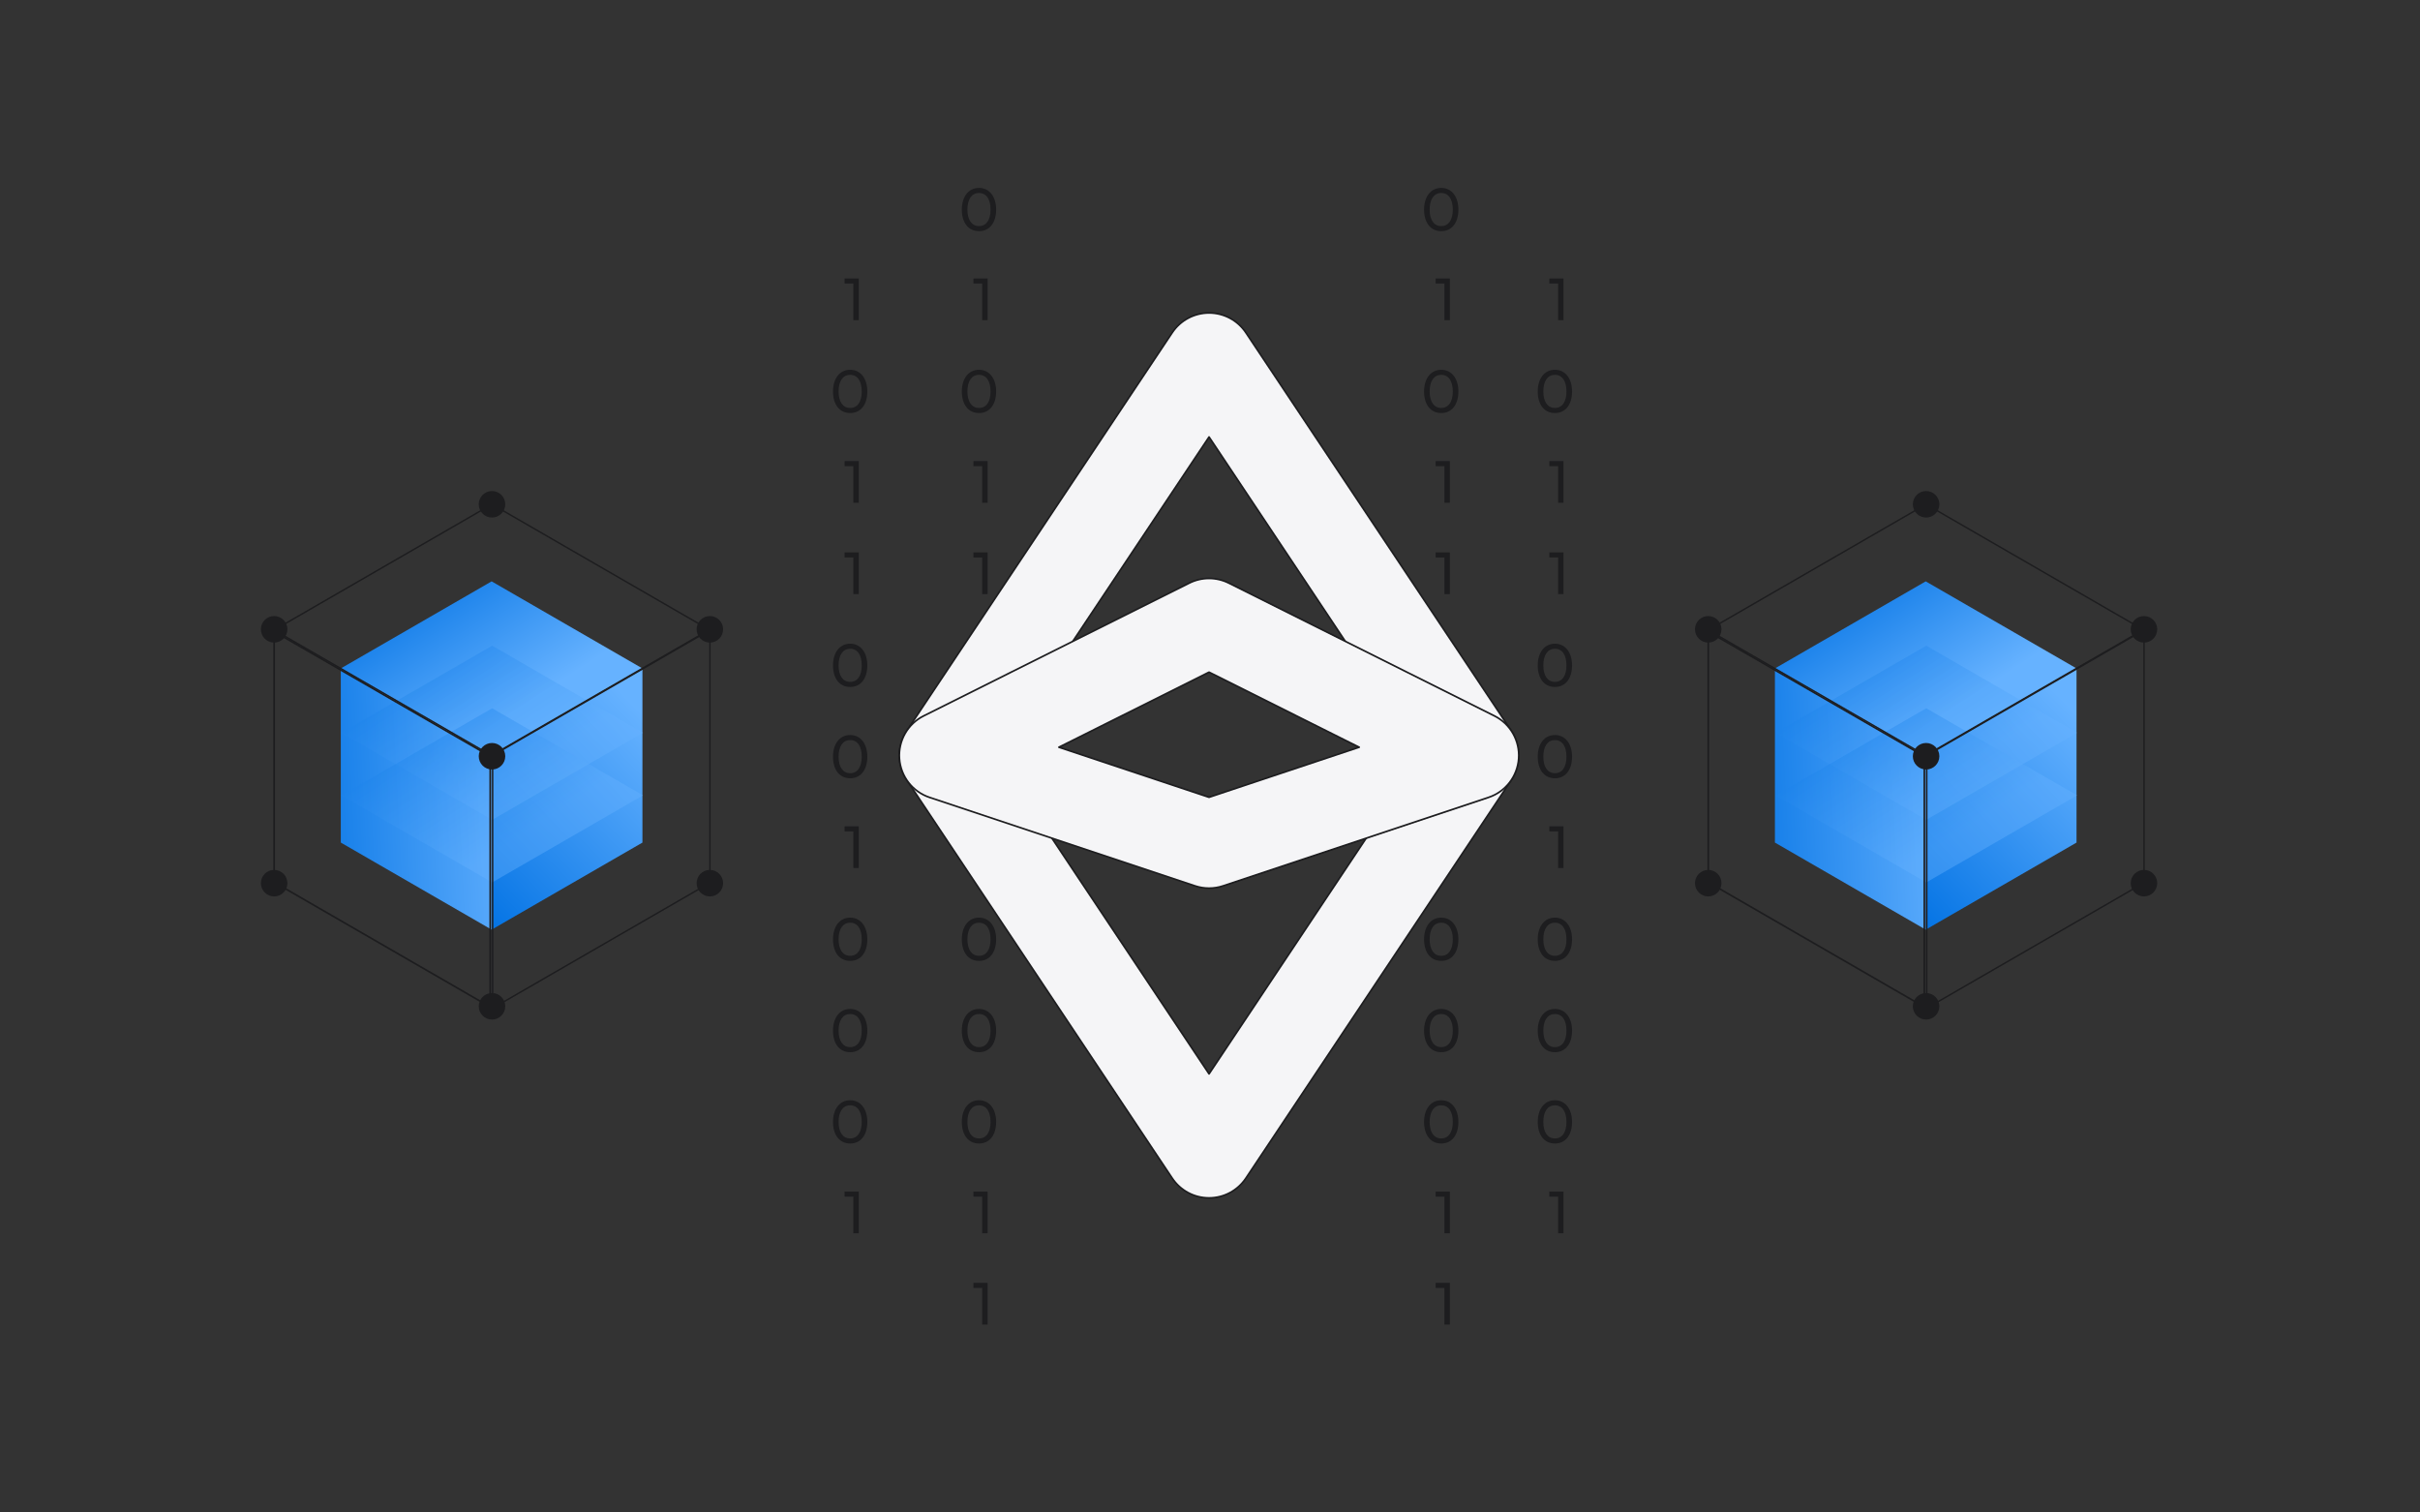 <svg width="1440" height="900" viewBox="0 0 1440 900" fill="none" xmlns="http://www.w3.org/2000/svg">
<rect x="0" y="0" width="1440" height="900" fill="#333333" stroke="none"/>
<g clip-path="url(#clip0_158_7349)">
<path d="M572.327 124.721C572.327 132.442 576.136 137.555 582.553 137.555C588.936 137.555 592.745 132.442 592.745 124.721C592.745 117.034 588.764 111.818 582.553 111.818C576.308 111.818 572.327 117.034 572.327 124.721ZM575.656 124.721C575.656 118.544 578.195 114.838 582.553 114.838C586.911 114.838 589.416 118.544 589.416 124.721C589.416 130.829 586.911 134.535 582.553 134.535C578.195 134.535 575.656 130.829 575.656 124.721Z" fill="#1D1D1F"/>
<path d="M572.327 232.94C572.327 240.661 576.136 245.774 582.553 245.774C588.936 245.774 592.745 240.661 592.745 232.94C592.745 225.253 588.764 220.037 582.553 220.037C576.308 220.037 572.327 225.253 572.327 232.94ZM575.656 232.94C575.656 226.763 578.195 223.057 582.553 223.057C586.911 223.057 589.416 226.763 589.416 232.94C589.416 239.048 586.911 242.754 582.553 242.754C578.195 242.754 575.656 239.048 575.656 232.94Z" fill="#1D1D1F"/>
<path d="M572.327 395.94C572.327 403.661 576.136 408.774 582.553 408.774C588.936 408.774 592.745 403.661 592.745 395.94C592.745 388.253 588.764 383.037 582.553 383.037C576.308 383.037 572.327 388.253 572.327 395.94ZM575.656 395.94C575.656 389.763 578.195 386.057 582.553 386.057C586.911 386.057 589.416 389.763 589.416 395.94C589.416 402.048 586.911 405.754 582.553 405.754C578.195 405.754 575.656 402.048 575.656 395.94Z" fill="#1D1D1F"/>
<path d="M572.327 450.274C572.327 457.995 576.136 463.108 582.553 463.108C588.936 463.108 592.745 457.995 592.745 450.274C592.745 442.587 588.764 437.371 582.553 437.371C576.308 437.371 572.327 442.587 572.327 450.274ZM575.656 450.274C575.656 444.097 578.195 440.391 582.553 440.391C586.911 440.391 589.416 444.097 589.416 450.274C589.416 456.382 586.911 460.088 582.553 460.088C578.195 460.088 575.656 456.382 575.656 450.274Z" fill="#1D1D1F"/>
<path d="M572.327 558.942C572.327 566.663 576.136 571.776 582.553 571.776C588.936 571.776 592.745 566.663 592.745 558.942C592.745 551.255 588.764 546.039 582.553 546.039C576.308 546.039 572.327 551.255 572.327 558.942ZM575.656 558.942C575.656 552.765 578.195 549.059 582.553 549.059C586.911 549.059 589.416 552.765 589.416 558.942C589.416 565.05 586.911 568.756 582.553 568.756C578.195 568.756 575.656 565.05 575.656 558.942Z" fill="#1D1D1F"/>
<path d="M572.327 613.274C572.327 620.995 576.136 626.108 582.553 626.108C588.936 626.108 592.745 620.995 592.745 613.274C592.745 605.587 588.764 600.371 582.553 600.371C576.308 600.371 572.327 605.587 572.327 613.274ZM575.656 613.274C575.656 607.097 578.195 603.391 582.553 603.391C586.911 603.391 589.416 607.097 589.416 613.274C589.416 619.382 586.911 623.088 582.553 623.088C578.195 623.088 575.656 619.382 575.656 613.274Z" fill="#1D1D1F"/>
<path d="M572.327 667.606C572.327 675.327 576.136 680.44 582.553 680.44C588.936 680.44 592.745 675.327 592.745 667.606C592.745 659.919 588.764 654.703 582.553 654.703C576.308 654.703 572.327 659.919 572.327 667.606ZM575.656 667.606C575.656 661.429 578.195 657.723 582.553 657.723C586.911 657.723 589.416 661.429 589.416 667.606C589.416 673.714 586.911 677.42 582.553 677.42C578.195 677.42 575.656 673.714 575.656 667.606Z" fill="#1D1D1F"/>
<path d="M584.441 168.724V190.514H587.666V165.704H579.225V168.724H584.441Z" fill="#1D1D1F"/>
<path d="M584.441 277.392V299.182H587.666V274.372H579.225V277.392H584.441Z" fill="#1D1D1F"/>
<path d="M584.441 331.724V353.514H587.666V328.704H579.225V331.724H584.441Z" fill="#1D1D1F"/>
<path d="M584.441 494.725V516.515H587.666V491.705H579.225V494.725H584.441Z" fill="#1D1D1F"/>
<path d="M584.441 712.059V733.849H587.666V709.039H579.225V712.059H584.441Z" fill="#1D1D1F"/>
<path d="M584.441 766.391V788.181H587.666V763.371H579.225V766.391H584.441Z" fill="#1D1D1F"/>
<path d="M495.673 232.94C495.673 240.661 499.482 245.774 505.899 245.774C512.282 245.774 516.091 240.661 516.091 232.94C516.091 225.253 512.11 220.037 505.899 220.037C499.653 220.037 495.673 225.253 495.673 232.94ZM499.001 232.94C499.001 226.763 501.541 223.057 505.899 223.057C510.257 223.057 512.762 226.763 512.762 232.94C512.762 239.048 510.257 242.754 505.899 242.754C501.541 242.754 499.001 239.048 499.001 232.94Z" fill="#1D1D1F"/>
<path d="M495.673 395.94C495.673 403.661 499.482 408.774 505.899 408.774C512.282 408.774 516.091 403.661 516.091 395.94C516.091 388.253 512.11 383.037 505.899 383.037C499.653 383.037 495.673 388.253 495.673 395.94ZM499.001 395.94C499.001 389.763 501.541 386.057 505.899 386.057C510.257 386.057 512.762 389.763 512.762 395.94C512.762 402.048 510.257 405.754 505.899 405.754C501.541 405.754 499.001 402.048 499.001 395.94Z" fill="#1D1D1F"/>
<path d="M495.673 450.274C495.673 457.995 499.482 463.108 505.899 463.108C512.282 463.108 516.091 457.995 516.091 450.274C516.091 442.587 512.11 437.371 505.899 437.371C499.653 437.371 495.673 442.587 495.673 450.274ZM499.001 450.274C499.001 444.097 501.541 440.391 505.899 440.391C510.257 440.391 512.762 444.097 512.762 450.274C512.762 456.382 510.257 460.088 505.899 460.088C501.541 460.088 499.001 456.382 499.001 450.274Z" fill="#1D1D1F"/>
<path d="M495.673 558.942C495.673 566.663 499.482 571.776 505.899 571.776C512.282 571.776 516.091 566.663 516.091 558.942C516.091 551.255 512.11 546.039 505.899 546.039C499.653 546.039 495.673 551.255 495.673 558.942ZM499.001 558.942C499.001 552.765 501.541 549.059 505.899 549.059C510.257 549.059 512.762 552.765 512.762 558.942C512.762 565.05 510.257 568.756 505.899 568.756C501.541 568.756 499.001 565.05 499.001 558.942Z" fill="#1D1D1F"/>
<path d="M495.673 613.276C495.673 620.997 499.482 626.11 505.899 626.11C512.282 626.11 516.091 620.997 516.091 613.276C516.091 605.589 512.11 600.373 505.899 600.373C499.653 600.373 495.673 605.589 495.673 613.276ZM499.001 613.276C499.001 607.099 501.541 603.393 505.899 603.393C510.257 603.393 512.762 607.099 512.762 613.276C512.762 619.384 510.257 623.09 505.899 623.09C501.541 623.09 499.001 619.384 499.001 613.276Z" fill="#1D1D1F"/>
<path d="M495.673 667.606C495.673 675.327 499.482 680.44 505.899 680.44C512.282 680.44 516.091 675.327 516.091 667.606C516.091 659.919 512.11 654.703 505.899 654.703C499.653 654.703 495.673 659.919 495.673 667.606ZM499.001 667.606C499.001 661.429 501.541 657.723 505.899 657.723C510.257 657.723 512.762 661.429 512.762 667.606C512.762 673.714 510.257 677.42 505.899 677.42C501.541 677.42 499.001 673.714 499.001 667.606Z" fill="#1D1D1F"/>
<path d="M507.786 168.724V190.514H511.012V165.704H502.57V168.724H507.786Z" fill="#1D1D1F"/>
<path d="M507.786 277.392V299.182H511.012V274.372H502.57V277.392H507.786Z" fill="#1D1D1F"/>
<path d="M507.786 331.726V353.516H511.012V328.706H502.57V331.726H507.786Z" fill="#1D1D1F"/>
<path d="M507.786 494.725V516.515H511.012V491.705H502.57V494.725H507.786Z" fill="#1D1D1F"/>
<path d="M507.786 712.059V733.849H511.012V709.039H502.57V712.059H507.786Z" fill="#1D1D1F"/>
<path d="M847.382 124.721C847.382 132.442 851.191 137.555 857.608 137.555C863.991 137.555 867.8 132.442 867.8 124.721C867.8 117.034 863.819 111.818 857.608 111.818C851.362 111.818 847.382 117.034 847.382 124.721ZM850.71 124.721C850.71 118.544 853.25 114.838 857.608 114.838C861.966 114.838 864.471 118.544 864.471 124.721C864.471 130.829 861.966 134.535 857.608 134.535C853.25 134.535 850.71 130.829 850.71 124.721Z" fill="#1D1D1F"/>
<path d="M847.382 232.94C847.382 240.661 851.191 245.774 857.608 245.774C863.991 245.774 867.8 240.661 867.8 232.94C867.8 225.253 863.819 220.037 857.608 220.037C851.362 220.037 847.382 225.253 847.382 232.94ZM850.71 232.94C850.71 226.763 853.25 223.057 857.608 223.057C861.966 223.057 864.471 226.763 864.471 232.94C864.471 239.048 861.966 242.754 857.608 242.754C853.25 242.754 850.71 239.048 850.71 232.94Z" fill="#1D1D1F"/>
<path d="M847.382 395.94C847.382 403.661 851.191 408.774 857.608 408.774C863.991 408.774 867.8 403.661 867.8 395.94C867.8 388.253 863.819 383.037 857.608 383.037C851.362 383.037 847.382 388.253 847.382 395.94ZM850.71 395.94C850.71 389.763 853.25 386.057 857.608 386.057C861.966 386.057 864.471 389.763 864.471 395.94C864.471 402.048 861.966 405.754 857.608 405.754C853.25 405.754 850.71 402.048 850.71 395.94Z" fill="#1D1D1F"/>
<path d="M847.382 450.274C847.382 457.995 851.191 463.108 857.608 463.108C863.991 463.108 867.8 457.995 867.8 450.274C867.8 442.587 863.819 437.371 857.608 437.371C851.362 437.371 847.382 442.587 847.382 450.274ZM850.71 450.274C850.71 444.097 853.25 440.391 857.608 440.391C861.966 440.391 864.471 444.097 864.471 450.274C864.471 456.382 861.966 460.088 857.608 460.088C853.25 460.088 850.71 456.382 850.71 450.274Z" fill="#1D1D1F"/>
<path d="M847.382 558.942C847.382 566.663 851.191 571.776 857.608 571.776C863.991 571.776 867.8 566.663 867.8 558.942C867.8 551.255 863.819 546.039 857.608 546.039C851.362 546.039 847.382 551.255 847.382 558.942ZM850.71 558.942C850.71 552.765 853.25 549.059 857.608 549.059C861.966 549.059 864.471 552.765 864.471 558.942C864.471 565.05 861.966 568.756 857.608 568.756C853.25 568.756 850.71 565.05 850.71 558.942Z" fill="#1D1D1F"/>
<path d="M847.382 613.274C847.382 620.995 851.191 626.108 857.608 626.108C863.991 626.108 867.8 620.995 867.8 613.274C867.8 605.587 863.819 600.371 857.608 600.371C851.362 600.371 847.382 605.587 847.382 613.274ZM850.71 613.274C850.71 607.097 853.25 603.391 857.608 603.391C861.966 603.391 864.471 607.097 864.471 613.274C864.471 619.382 861.966 623.088 857.608 623.088C853.25 623.088 850.71 619.382 850.71 613.274Z" fill="#1D1D1F"/>
<path d="M847.382 667.606C847.382 675.327 851.191 680.44 857.608 680.44C863.991 680.44 867.8 675.327 867.8 667.606C867.8 659.919 863.819 654.703 857.608 654.703C851.362 654.703 847.382 659.919 847.382 667.606ZM850.71 667.606C850.71 661.429 853.25 657.723 857.608 657.723C861.966 657.723 864.471 661.429 864.471 667.606C864.471 673.714 861.966 677.42 857.608 677.42C853.25 677.42 850.71 673.714 850.71 667.606Z" fill="#1D1D1F"/>
<path d="M859.495 168.724V190.514H862.72V165.704H854.279V168.724H859.495Z" fill="#1D1D1F"/>
<path d="M859.495 277.392V299.182H862.72V274.372H854.279V277.392H859.495Z" fill="#1D1D1F"/>
<path d="M859.495 331.724V353.514H862.72V328.704H854.279V331.724H859.495Z" fill="#1D1D1F"/>
<path d="M859.495 494.725V516.515H862.72V491.705H854.279V494.725H859.495Z" fill="#1D1D1F"/>
<path d="M859.495 712.059V733.849H862.72V709.039H854.279V712.059H859.495Z" fill="#1D1D1F"/>
<path d="M859.495 766.391V788.181H862.72V763.371H854.279V766.391H859.495Z" fill="#1D1D1F"/>
<path d="M915.018 232.94C915.018 240.661 918.827 245.774 925.244 245.774C931.626 245.774 935.435 240.661 935.435 232.94C935.435 225.253 931.455 220.037 925.244 220.037C918.998 220.037 915.018 225.253 915.018 232.94ZM918.346 232.94C918.346 226.763 920.886 223.057 925.244 223.057C929.602 223.057 932.107 226.763 932.107 232.94C932.107 239.048 929.602 242.754 925.244 242.754C920.886 242.754 918.346 239.048 918.346 232.94Z" fill="#1D1D1F"/>
<path d="M915.018 395.94C915.018 403.661 918.827 408.774 925.244 408.774C931.626 408.774 935.435 403.661 935.435 395.94C935.435 388.253 931.455 383.037 925.244 383.037C918.998 383.037 915.018 388.253 915.018 395.94ZM918.346 395.94C918.346 389.763 920.886 386.057 925.244 386.057C929.602 386.057 932.107 389.763 932.107 395.94C932.107 402.048 929.602 405.754 925.244 405.754C920.886 405.754 918.346 402.048 918.346 395.94Z" fill="#1D1D1F"/>
<path d="M915.018 450.274C915.018 457.995 918.827 463.108 925.244 463.108C931.626 463.108 935.435 457.995 935.435 450.274C935.435 442.587 931.455 437.371 925.244 437.371C918.998 437.371 915.018 442.587 915.018 450.274ZM918.346 450.274C918.346 444.097 920.886 440.391 925.244 440.391C929.602 440.391 932.107 444.097 932.107 450.274C932.107 456.382 929.602 460.088 925.244 460.088C920.886 460.088 918.346 456.382 918.346 450.274Z" fill="#1D1D1F"/>
<path d="M915.018 558.942C915.018 566.663 918.827 571.776 925.244 571.776C931.626 571.776 935.435 566.663 935.435 558.942C935.435 551.255 931.455 546.039 925.244 546.039C918.998 546.039 915.018 551.255 915.018 558.942ZM918.346 558.942C918.346 552.765 920.886 549.059 925.244 549.059C929.602 549.059 932.107 552.765 932.107 558.942C932.107 565.05 929.602 568.756 925.244 568.756C920.886 568.756 918.346 565.05 918.346 558.942Z" fill="#1D1D1F"/>
<path d="M915.018 613.276C915.018 620.997 918.827 626.11 925.244 626.11C931.626 626.11 935.435 620.997 935.435 613.276C935.435 605.589 931.455 600.373 925.244 600.373C918.998 600.373 915.018 605.589 915.018 613.276ZM918.346 613.276C918.346 607.099 920.886 603.393 925.244 603.393C929.602 603.393 932.107 607.099 932.107 613.276C932.107 619.384 929.602 623.09 925.244 623.09C920.886 623.09 918.346 619.384 918.346 613.276Z" fill="#1D1D1F"/>
<path d="M915.018 667.606C915.018 675.327 918.827 680.44 925.244 680.44C931.626 680.44 935.435 675.327 935.435 667.606C935.435 659.919 931.455 654.703 925.244 654.703C918.998 654.703 915.018 659.919 915.018 667.606ZM918.346 667.606C918.346 661.429 920.886 657.723 925.244 657.723C929.602 657.723 932.107 661.429 932.107 667.606C932.107 673.714 929.602 677.42 925.244 677.42C920.886 677.42 918.346 673.714 918.346 667.606Z" fill="#1D1D1F"/>
<path d="M927.131 168.724V190.514H930.356V165.704H921.915V168.724H927.131Z" fill="#1D1D1F"/>
<path d="M927.131 277.392V299.182H930.356V274.372H921.915V277.392H927.131Z" fill="#1D1D1F"/>
<path d="M927.131 331.726V353.516H930.356V328.706H921.915V331.726H927.131Z" fill="#1D1D1F"/>
<path d="M927.131 494.725V516.515H930.356V491.705H921.915V494.725H927.131Z" fill="#1D1D1F"/>
<path d="M927.131 712.059V733.849H930.356V709.039H921.915V712.059H927.131Z" fill="#1D1D1F"/>
<path fill-rule="evenodd" clip-rule="evenodd" d="M719.436 186.217C728.239 186.217 736.46 190.617 741.343 197.941L899.322 434.91C905.218 443.754 905.218 455.276 899.322 464.12L741.343 701.089C736.46 708.414 728.239 712.813 719.436 712.813C710.632 712.813 702.411 708.414 697.528 701.089L539.549 464.12C533.653 455.276 533.653 443.754 539.549 434.91L697.528 197.941C702.411 190.617 710.632 186.217 719.436 186.217ZM593.101 449.515L719.436 639.017L845.77 449.515L719.436 260.013L593.101 449.515Z" fill="#F5F5F7" stroke="#1D1D1F" stroke-linecap="round" stroke-linejoin="round"/>
<path fill-rule="evenodd" clip-rule="evenodd" d="M707.661 346.975C715.074 343.269 723.799 343.269 731.211 346.975L889.19 425.964C898.715 430.727 904.433 440.758 903.679 451.381C902.924 462.004 895.844 471.126 885.741 474.493L727.762 527.153C722.358 528.954 716.514 528.954 711.11 527.153L553.131 474.493C543.028 471.126 535.948 462.004 535.194 451.381C534.439 440.758 540.157 430.727 549.682 425.964L707.661 346.975ZM630.087 444.637L719.436 474.42L808.785 444.637L719.436 399.963L630.087 444.637Z" fill="#F5F5F7" stroke="#1D1D1F" stroke-linecap="round" stroke-linejoin="round"/>
<rect width="103.626" height="103.626" transform="matrix(0.866 -0.5 2.20305e-08 1 292.536 449.562)" fill="url(#paint0_linear_158_7349)"/>
<rect width="103.626" height="103.626" transform="matrix(0.866 0.5 -2.20305e-08 1 202.792 397.749)" fill="url(#paint1_linear_158_7349)"/>
<g style="mix-blend-mode:darken">
<rect width="103.626" height="103.626" transform="matrix(0.866 -0.5 0.866 0.5 202.792 397.749)" fill="url(#paint2_linear_158_7349)"/>
</g>
<g style="mix-blend-mode:screen" opacity="0.4">
<rect width="103.626" height="103.626" transform="matrix(0.866 -0.5 0.866 0.5 203.128 436.024)" fill="url(#paint3_linear_158_7349)"/>
</g>
<g style="mix-blend-mode:screen" opacity="0.4">
<rect width="103.626" height="103.626" transform="matrix(0.866 -0.5 0.866 0.5 203.128 473.268)" fill="url(#paint4_linear_158_7349)"/>
</g>
<rect width="149.658" height="149.301" transform="matrix(0.866 -0.5 0.866 0.5 163.127 374.902)" stroke="#1D1D1F" stroke-linejoin="bevel"/>
<rect width="149.301" height="150.376" transform="matrix(0.866 -0.5 2.20305e-08 1 293.14 449.552)" stroke="#1D1D1F" stroke-linejoin="bevel"/>
<path d="M163.127 375.795L291.711 450.033L291.711 599.21L163.127 524.972L163.127 375.795Z" stroke="#1D1D1F" stroke-linejoin="round"/>
<rect width="103.626" height="103.626" transform="matrix(0.866 -0.5 2.20305e-08 1 1145.88 449.562)" fill="url(#paint5_linear_158_7349)"/>
<rect width="103.626" height="103.626" transform="matrix(0.866 0.5 -2.20305e-08 1 1056.14 397.749)" fill="url(#paint6_linear_158_7349)"/>
<g style="mix-blend-mode:darken">
<rect width="103.626" height="103.626" transform="matrix(0.866 -0.5 0.866 0.5 1056.14 397.749)" fill="url(#paint7_linear_158_7349)"/>
</g>
<g style="mix-blend-mode:screen" opacity="0.4">
<rect width="103.626" height="103.626" transform="matrix(0.866 -0.5 0.866 0.5 1056.47 436.024)" fill="url(#paint8_linear_158_7349)"/>
</g>
<g style="mix-blend-mode:screen" opacity="0.4">
<rect width="103.626" height="103.626" transform="matrix(0.866 -0.5 0.866 0.5 1056.47 473.268)" fill="url(#paint9_linear_158_7349)"/>
</g>
<rect width="149.658" height="149.301" transform="matrix(0.866 -0.5 0.866 0.5 1016.47 374.902)" stroke="#1D1D1F" stroke-linejoin="bevel"/>
<rect width="149.301" height="150.376" transform="matrix(0.866 -0.5 2.20305e-08 1 1146.49 449.552)" stroke="#1D1D1F" stroke-linejoin="bevel"/>
<path d="M1016.47 375.795L1145.06 450.033L1145.06 599.21L1016.47 524.972L1016.47 375.795Z" stroke="#1D1D1F" stroke-linejoin="round"/>
<circle cx="163.127" cy="374.473" r="7.891" fill="#1D1D1F"/>
<circle cx="292.763" cy="300.073" r="7.891" fill="#1D1D1F"/>
<circle cx="422.4" cy="374.473" r="7.891" fill="#1D1D1F"/>
<circle cx="292.763" cy="450" r="7.891" fill="#1D1D1F"/>
<circle cx="422.4" cy="525.528" r="7.891" fill="#1D1D1F"/>
<circle cx="163.127" cy="525.528" r="7.891" fill="#1D1D1F"/>
<circle cx="292.763" cy="598.799" r="7.891" fill="#1D1D1F"/>
<circle cx="1016.47" cy="374.473" r="7.891" fill="#1D1D1F"/>
<circle cx="1146.11" cy="300.073" r="7.891" fill="#1D1D1F"/>
<circle cx="1275.75" cy="374.473" r="7.891" fill="#1D1D1F"/>
<circle cx="1146.11" cy="450" r="7.891" fill="#1D1D1F"/>
<circle cx="1275.75" cy="525.528" r="7.891" fill="#1D1D1F"/>
<circle cx="1016.47" cy="525.528" r="7.891" fill="#1D1D1F"/>
<circle cx="1146.11" cy="598.799" r="7.891" fill="#1D1D1F"/>
</g>
<defs>
<linearGradient id="paint0_linear_158_7349" x1="123.092" y1="54.356" x2="13.552" y2="132.445" gradientUnits="userSpaceOnUse">
<stop stop-color="#66B2FF"/>
<stop offset="1" stop-color="#0071E3"/>
</linearGradient>
<linearGradient id="paint1_linear_158_7349" x1="124.523" y1="-29.29" x2="-50.497" y2="-18.817" gradientUnits="userSpaceOnUse">
<stop stop-color="#66B2FF"/>
<stop offset="1" stop-color="#0071E3"/>
</linearGradient>
<linearGradient id="paint2_linear_158_7349" x1="82.443" y1="82.443" x2="75.276" y2="-40.222" gradientUnits="userSpaceOnUse">
<stop stop-color="#66B2FF"/>
<stop offset="1" stop-color="#0071E3"/>
</linearGradient>
<linearGradient id="paint3_linear_158_7349" x1="82.443" y1="82.443" x2="75.276" y2="-40.222" gradientUnits="userSpaceOnUse">
<stop stop-color="#66B2FF"/>
<stop offset="1" stop-color="#0071E3"/>
</linearGradient>
<linearGradient id="paint4_linear_158_7349" x1="82.443" y1="82.443" x2="75.276" y2="-40.222" gradientUnits="userSpaceOnUse">
<stop stop-color="#66B2FF"/>
<stop offset="1" stop-color="#0071E3"/>
</linearGradient>
<linearGradient id="paint5_linear_158_7349" x1="123.092" y1="54.356" x2="13.552" y2="132.445" gradientUnits="userSpaceOnUse">
<stop stop-color="#66B2FF"/>
<stop offset="1" stop-color="#0071E3"/>
</linearGradient>
<linearGradient id="paint6_linear_158_7349" x1="124.523" y1="-29.29" x2="-50.497" y2="-18.817" gradientUnits="userSpaceOnUse">
<stop stop-color="#66B2FF"/>
<stop offset="1" stop-color="#0071E3"/>
</linearGradient>
<linearGradient id="paint7_linear_158_7349" x1="82.443" y1="82.443" x2="75.276" y2="-40.222" gradientUnits="userSpaceOnUse">
<stop stop-color="#66B2FF"/>
<stop offset="1" stop-color="#0071E3"/>
</linearGradient>
<linearGradient id="paint8_linear_158_7349" x1="82.443" y1="82.443" x2="75.276" y2="-40.222" gradientUnits="userSpaceOnUse">
<stop stop-color="#66B2FF"/>
<stop offset="1" stop-color="#0071E3"/>
</linearGradient>
<linearGradient id="paint9_linear_158_7349" x1="82.443" y1="82.443" x2="75.276" y2="-40.222" gradientUnits="userSpaceOnUse">
<stop stop-color="#66B2FF"/>
<stop offset="1" stop-color="#0071E3"/>
</linearGradient>
<clipPath id="clip0_158_7349">
<rect width="1240" height="676.364" fill="white" transform="translate(100 111.818)"/>
</clipPath>
</defs>
</svg>
